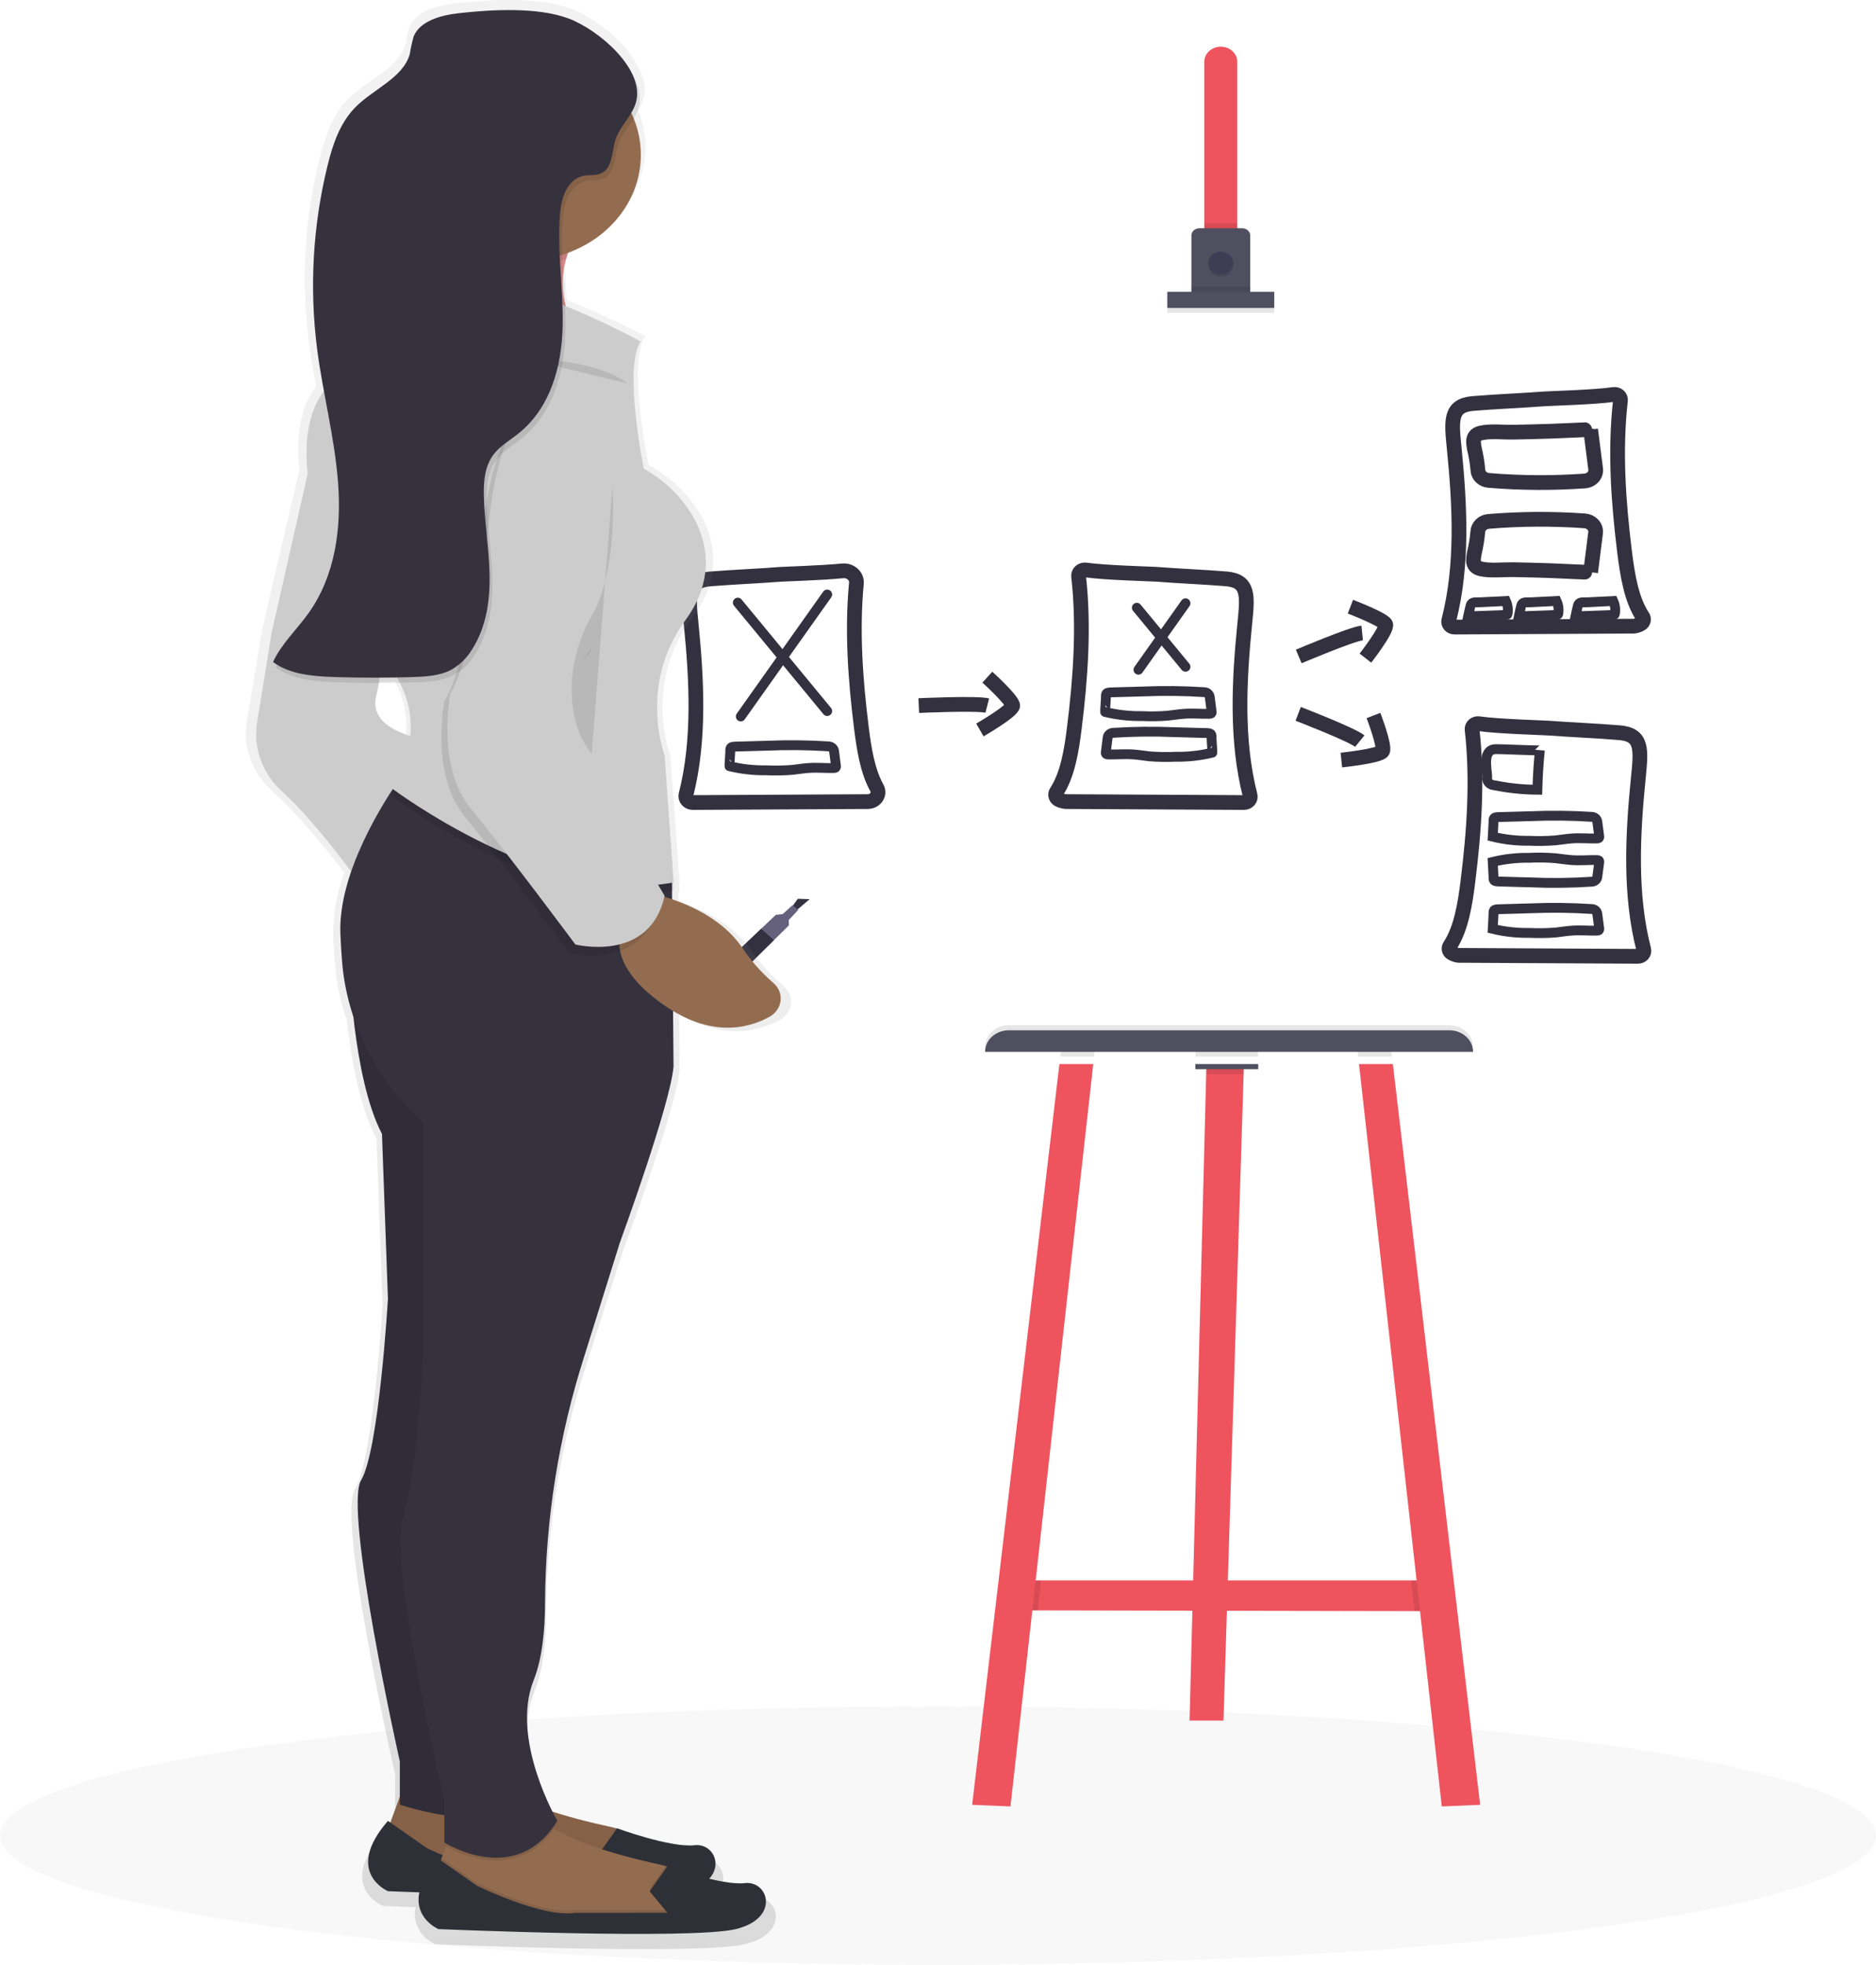 <svg width="382" height="400" viewBox="0 0 382 400" fill="none" xmlns="http://www.w3.org/2000/svg">
<path opacity="0.1" d="M191 400C296.486 400 382 388.219 382 373.685C382 359.152 296.486 347.371 191 347.371C85.514 347.371 0 359.152 0 373.685C0 388.219 85.514 400 191 400Z" fill="#B7B7B7"/>
<path d="M253.294 216.506L253.229 218.648L249.128 350.272H242.228L245.613 218.648L245.678 216.177L253.294 216.506Z" fill="#EE535E"/>
<path opacity="0.1" d="M253.294 216.506L253.229 218.648L249.128 350.272H242.228L245.613 218.648L245.678 216.177L253.294 216.506Z" fill="#EE535E"/>
<path d="M293.223 328.007L288.06 327.993L211.298 327.846L207.213 327.839L209.384 321.736H292.676L293.223 328.007Z" fill="#EE535E"/>
<path opacity="0.1" d="M253.294 216.506L253.23 218.648H245.614L245.679 216.177L253.294 216.506Z" fill="black"/>
<path d="M256.205 213.289H243.41V217.661H256.205V213.289Z" fill="#504F60"/>
<path opacity="0.1" d="M211.982 321.736L211.298 327.846L207.213 327.839L209.384 321.736H211.982Z" fill="black"/>
<path d="M223 213.209L222.783 215.102L205.758 367.75L197.957 367.421L215.899 215.102L216.1 213.37L223 213.209Z" fill="#EE535E"/>
<path opacity="0.1" d="M293.224 328.007L288.061 327.993L287.361 321.736H292.677L293.224 328.007Z" fill="black"/>
<path d="M301.393 367.421L293.584 367.75L276.559 215.102L276.35 213.209L283.242 213.37L283.443 215.102L301.393 367.421Z" fill="#EE535E"/>
<path d="M334.6 62.696H162.571V212.624H334.6V62.696Z" fill="white"/>
<g filter="url(#filter0_d)">
<path d="M369.213 62.696H128.159C126.325 62.696 124.838 64.048 124.838 65.715V209.606C124.838 211.273 126.325 212.624 128.159 212.624H369.213C371.048 212.624 372.535 211.273 372.535 209.606V65.715C372.535 64.048 371.048 62.696 369.213 62.696Z" fill="white"/>
</g>
<path d="M251.935 12.559V48.764H245.228V12.559C245.228 11.751 245.581 10.975 246.21 10.404C246.839 9.832 247.692 9.511 248.581 9.511C249.471 9.511 250.324 9.832 250.952 10.404C251.581 10.975 251.935 11.751 251.935 12.559V12.559Z" fill="#EE535E"/>
<path opacity="0.1" d="M251.943 45.467H245.228V48.764H251.943V45.467Z" fill="black"/>
<path d="M254.573 47.938V59.896H242.599V47.938C242.599 47.55 242.768 47.178 243.07 46.904C243.371 46.63 243.78 46.476 244.207 46.476H252.917C253.132 46.47 253.346 46.503 253.547 46.574C253.748 46.645 253.931 46.752 254.085 46.888C254.24 47.024 254.363 47.188 254.446 47.368C254.53 47.548 254.573 47.742 254.573 47.938V47.938Z" fill="#504F60"/>
<path opacity="0.1" d="M248.581 56.351C249.985 56.351 251.123 55.317 251.123 54.041C251.123 52.766 249.985 51.731 248.581 51.731C247.178 51.731 246.04 52.766 246.04 54.041C246.04 55.317 247.178 56.351 248.581 56.351Z" fill="black"/>
<path d="M248.581 55.854C249.985 55.854 251.123 54.82 251.123 53.544C251.123 52.269 249.985 51.235 248.581 51.235C247.178 51.235 246.04 52.269 246.04 53.544C246.04 54.82 247.178 55.854 248.581 55.854Z" fill="#3F3D56"/>
<path opacity="0.1" d="M254.573 58.413H242.599V59.897H254.573V58.413Z" fill="black"/>
<path opacity="0.1" d="M259.469 60.394H237.691V63.69H259.469V60.394Z" fill="black"/>
<path d="M259.469 59.399H237.691V62.696H259.469V59.399Z" fill="#504F60"/>
<path opacity="0.1" d="M205.395 208.721H295.129C296.409 208.721 297.636 209.183 298.541 210.006C299.446 210.828 299.954 211.944 299.954 213.107V213.107H200.586C200.586 211.946 201.092 210.833 201.994 210.011C202.895 209.189 204.118 208.725 205.395 208.721V208.721Z" fill="black"/>
<path opacity="0.1" d="M216.099 213.37L223 213.209L222.782 215.102H215.898L216.099 213.37Z" fill="black"/>
<path opacity="0.1" d="M256.205 213.289H243.41V215.102H256.205V213.289Z" fill="black"/>
<path opacity="0.1" d="M283.443 215.102H276.559L276.35 213.209L283.242 213.37L283.443 215.102Z" fill="black"/>
<path d="M205.395 209.744H295.129C296.409 209.744 297.636 210.206 298.541 211.029C299.446 211.851 299.954 212.967 299.954 214.13V214.13H200.586C200.586 212.967 201.094 211.851 201.999 211.029C202.904 210.206 204.131 209.744 205.411 209.744H205.395Z" fill="#504F60"/>
<path d="M328.592 80.305C328.774 80.279 328.96 80.292 329.136 80.342C329.312 80.393 329.473 80.479 329.606 80.595C329.739 80.711 329.841 80.853 329.903 81.011C329.966 81.169 329.988 81.337 329.967 81.504C328.801 91.737 329.549 102.219 330.812 112.431C331.399 117.102 332.195 122.043 334.471 125.508C334.616 125.718 334.679 125.966 334.65 126.213C334.621 126.46 334.501 126.69 334.31 126.867C333.674 127.317 332.877 127.533 332.074 127.474L296.182 127.657C296 127.658 295.82 127.622 295.656 127.55C295.492 127.479 295.347 127.374 295.234 127.245C295.121 127.115 295.042 126.964 295.003 126.802C294.963 126.64 294.965 126.473 295.008 126.312C297.895 115.128 297.276 102.921 296.118 91.321C295.547 85.612 295.217 82.549 299.906 82.147C304.731 81.752 309.556 81.57 314.382 81.204C315.54 81.116 324.82 80.868 328.592 80.305Z" fill="white" stroke="#33313F" stroke-width="3" stroke-miterlimit="10"/>
<path d="M301.129 147.327C300.946 147.301 300.76 147.314 300.584 147.364C300.408 147.415 300.248 147.501 300.115 147.617C299.982 147.733 299.88 147.875 299.817 148.033C299.754 148.191 299.733 148.359 299.753 148.526C300.919 158.759 300.172 169.241 298.901 179.453C298.322 184.124 297.526 189.065 295.25 192.537C295.104 192.746 295.04 192.993 295.069 193.239C295.099 193.485 295.219 193.714 295.411 193.89C296.046 194.339 296.844 194.556 297.646 194.496L333.538 194.686C333.72 194.685 333.9 194.647 334.063 194.574C334.226 194.501 334.37 194.396 334.482 194.266C334.595 194.137 334.674 193.985 334.714 193.824C334.754 193.663 334.753 193.495 334.712 193.334C331.825 182.15 332.445 169.943 333.603 158.343C334.174 152.634 334.503 149.571 329.815 149.169C325.126 148.767 320.164 148.592 315.339 148.226C314.181 148.138 304.9 147.89 301.129 147.327Z" fill="white" stroke="#33313F" stroke-width="3" stroke-miterlimit="10"/>
<path d="M311.67 166.157C315.841 165.98 320.019 166.026 324.184 166.296C324.454 166.319 324.707 166.427 324.9 166.6C325.093 166.773 325.215 167.001 325.245 167.246L325.64 170.236C325.659 170.302 325.661 170.373 325.644 170.44C325.627 170.508 325.593 170.571 325.543 170.623C325.455 170.681 325.346 170.707 325.237 170.696C323.484 170.74 321.731 170.557 319.986 170.696C318.9 170.777 317.823 170.967 316.769 171.076C314.988 171.219 313.198 171.248 311.413 171.164C308.897 171.203 306.388 170.923 303.958 170.331C303.958 170.331 304.103 167.853 304.103 167.619C304.103 166.464 304.063 166.361 305.373 166.332L311.67 166.157Z" stroke="#33313F" stroke-width="2" stroke-miterlimit="10" stroke-linecap="round"/>
<path d="M311.67 179.636C315.841 179.814 320.02 179.765 324.184 179.49C324.454 179.466 324.707 179.359 324.9 179.186C325.093 179.013 325.215 178.785 325.245 178.539L325.64 175.557C325.659 175.489 325.661 175.418 325.644 175.349C325.628 175.28 325.593 175.216 325.543 175.162C325.455 175.105 325.346 175.079 325.237 175.089C323.484 175.045 321.731 175.236 319.986 175.089C318.9 175.016 317.823 174.826 316.769 174.717C314.988 174.57 313.198 174.541 311.413 174.629C308.897 174.589 306.388 174.87 303.958 175.462C303.958 175.462 304.103 177.933 304.103 178.174C304.103 179.329 304.063 179.424 305.373 179.46L311.67 179.636Z" stroke="#33313F" stroke-width="2" stroke-miterlimit="10" stroke-linecap="round"/>
<path d="M311.67 184.913C315.841 184.735 320.02 184.784 324.184 185.06C324.454 185.083 324.707 185.191 324.9 185.364C325.093 185.537 325.215 185.765 325.245 186.01L325.64 188.992C325.659 189.06 325.661 189.132 325.644 189.2C325.628 189.269 325.593 189.333 325.543 189.387C325.455 189.445 325.346 189.471 325.237 189.46C323.484 189.504 321.731 189.314 319.986 189.46C318.9 189.533 317.823 189.73 316.769 189.84C314.988 189.98 313.198 190.007 311.413 189.921C308.898 189.962 306.389 189.684 303.958 189.095C303.958 189.095 304.103 186.617 304.103 186.375C304.103 185.22 304.063 185.125 305.373 185.096L311.67 184.913Z" stroke="#33313F" stroke-width="2" stroke-miterlimit="10" stroke-linecap="round"/>
<path d="M316.956 122.35C317.323 123.153 317.446 124.032 317.309 124.894C317.311 124.963 317.291 125.031 317.253 125.091C317.209 125.13 317.156 125.16 317.097 125.179C317.039 125.198 316.977 125.205 316.915 125.201L309.275 125.471C309.275 125.471 309.702 123.424 309.758 123.278C310.023 122.445 310.691 122.664 311.551 122.62L316.956 122.35Z" fill="white" stroke="#33313F" stroke-width="2" stroke-miterlimit="10" stroke-linecap="round"/>
<path d="M328.496 122.35C328.861 123.154 328.981 124.033 328.842 124.894C328.846 124.962 328.829 125.031 328.793 125.091C328.748 125.129 328.695 125.159 328.637 125.178C328.579 125.197 328.517 125.204 328.456 125.201L320.808 125.471C320.808 125.471 321.242 123.424 321.298 123.278C321.556 122.445 322.223 122.664 323.092 122.62L328.496 122.35Z" fill="white" stroke="#33313F" stroke-width="2" stroke-miterlimit="10" stroke-linecap="round"/>
<path d="M323.887 87.454L324.917 95.495C324.951 95.785 324.921 96.079 324.829 96.359C324.737 96.639 324.584 96.899 324.379 97.124C324.175 97.35 323.923 97.536 323.638 97.671C323.353 97.807 323.042 97.889 322.721 97.914C316.194 98.383 309.635 98.344 303.115 97.797C302.535 97.746 301.995 97.507 301.594 97.123C301.194 96.738 300.96 96.235 300.935 95.707C300.813 94.273 300.582 92.849 300.244 91.445C299.978 89.983 299.689 88.572 301.587 88.141C303.485 87.71 306.082 88.017 308.157 87.98C310.645 87.936 313.124 87.873 315.596 87.79C316.288 87.79 323.887 87.417 323.887 87.454Z" stroke="#33313F" stroke-width="3" stroke-miterlimit="10"/>
<path d="M323.888 116.503L324.901 108.462C324.935 108.171 324.906 107.878 324.813 107.598C324.721 107.318 324.568 107.058 324.364 106.832C324.159 106.607 323.907 106.421 323.622 106.285C323.338 106.15 323.026 106.067 322.706 106.042C316.178 105.575 309.619 105.611 303.099 106.152C302.518 106.203 301.977 106.444 301.576 106.829C301.176 107.215 300.942 107.72 300.92 108.25C300.797 109.683 300.566 111.107 300.228 112.512C299.963 113.973 299.673 115.384 301.571 115.815C303.469 116.247 306.067 115.94 308.141 115.976C310.626 116.02 313.103 116.079 315.58 116.166C316.288 116.188 323.888 116.561 323.888 116.503Z" stroke="#33313F" stroke-width="3" stroke-miterlimit="10"/>
<path d="M313.554 152.736C313.286 155.412 313.117 158.092 313.047 160.777C310.096 160.754 307.155 160.448 304.273 159.863C304.047 159.854 303.825 159.799 303.624 159.702C303.423 159.606 303.247 159.471 303.11 159.307C302.973 159.142 302.877 158.952 302.829 158.75C302.781 158.548 302.783 158.339 302.834 158.138C302.778 156.472 301.813 152.751 304.394 152.517C305.166 152.444 313.546 152.868 313.554 152.736Z" stroke="#33313F" stroke-width="2" stroke-miterlimit="10" stroke-linecap="round"/>
<path d="M171.554 116.217C171.932 116.18 172.315 116.22 172.674 116.333C173.033 116.447 173.36 116.632 173.631 116.875C173.902 117.118 174.11 117.412 174.241 117.737C174.371 118.062 174.42 118.409 174.384 118.754C173.46 128.483 174.191 138.446 175.398 148.146C175.937 152.459 176.652 156.998 178.55 160.397C178.716 160.688 178.796 161.013 178.783 161.341C178.77 161.669 178.665 161.988 178.478 162.268C178.291 162.548 178.028 162.78 177.714 162.942C177.4 163.103 177.045 163.188 176.685 163.189V163.189L141.074 163.379C140.861 163.381 140.651 163.338 140.459 163.256C140.267 163.173 140.098 163.052 139.964 162.902C139.83 162.751 139.736 162.576 139.687 162.387C139.638 162.199 139.637 162.004 139.683 161.815C142.506 150.69 141.886 138.541 140.736 127.036C140.157 121.327 139.836 118.264 144.516 117.862C149.341 117.475 154.167 117.292 158.952 116.919C159.973 116.846 167.275 116.641 171.554 116.217Z" fill="white" stroke="#33313F" stroke-width="3" stroke-miterlimit="10" stroke-linecap="round"/>
<path d="M221.093 116.035C220.898 116.007 220.699 116.022 220.511 116.076C220.323 116.13 220.152 116.223 220.01 116.348C219.868 116.472 219.76 116.625 219.694 116.794C219.628 116.963 219.606 117.143 219.629 117.321C220.779 127.503 220.031 137.971 218.769 148.146C218.19 152.817 217.394 157.736 215.126 161.208C214.967 161.454 214.913 161.744 214.976 162.024C215.038 162.303 215.212 162.551 215.464 162.721C216.072 163.072 216.788 163.236 217.506 163.189L253.302 163.379C253.498 163.379 253.692 163.339 253.868 163.26C254.045 163.181 254.199 163.067 254.319 162.926C254.44 162.785 254.523 162.621 254.562 162.446C254.602 162.271 254.597 162.09 254.548 161.917C251.693 150.755 252.304 138.563 253.462 127.014C254.033 121.305 254.363 118.242 249.683 117.84C244.857 117.453 240.032 117.27 235.207 116.897C234.025 116.831 224.937 116.59 221.093 116.035Z" fill="white" stroke="#33313F" stroke-width="3" stroke-miterlimit="10"/>
<path d="M150.233 122.679L168.441 144.754" stroke="#33313F" stroke-width="2" stroke-miterlimit="10" stroke-linecap="round"/>
<path d="M168.441 121.027L150.837 145.858" stroke="#33313F" stroke-width="2" stroke-miterlimit="10" stroke-linecap="round"/>
<path d="M231.483 123.717L241.399 135.741" stroke="#33313F" stroke-width="2" stroke-miterlimit="10" stroke-linecap="round"/>
<path d="M241.4 122.811L231.813 136.341" stroke="#33313F" stroke-width="2" stroke-miterlimit="10" stroke-linecap="round"/>
<path d="M156.249 151.808C160.422 151.631 164.603 151.678 168.771 151.947C169.04 151.973 169.291 152.081 169.484 152.254C169.677 152.427 169.799 152.653 169.832 152.897L170.218 155.887C170.237 155.955 170.239 156.025 170.224 156.094C170.209 156.162 170.177 156.226 170.13 156.282C170.038 156.332 169.932 156.357 169.824 156.355C168.071 156.399 166.31 156.209 164.565 156.355C163.479 156.428 162.409 156.618 161.348 156.728C159.567 156.87 157.777 156.899 155.992 156.815C153.479 156.855 150.972 156.575 148.545 155.982C148.497 155.982 148.69 153.511 148.69 153.27C148.69 152.115 148.641 152.02 149.952 151.984L156.249 151.808Z" stroke="#33313F" stroke-width="2" stroke-miterlimit="10" stroke-linecap="round"/>
<path d="M232.746 140.771C236.92 140.593 241.101 140.641 245.268 140.917C245.538 140.94 245.791 141.048 245.984 141.221C246.177 141.394 246.299 141.622 246.33 141.867L246.716 144.849C246.735 144.917 246.737 144.988 246.721 145.056C246.706 145.124 246.674 145.189 246.627 145.244C246.538 145.301 246.43 145.327 246.321 145.317C244.568 145.361 242.807 145.171 241.062 145.317C239.976 145.39 238.907 145.588 237.845 145.69C236.064 145.836 234.274 145.865 232.489 145.778C229.973 145.817 227.464 145.537 225.034 144.944C224.994 144.944 225.179 142.474 225.179 142.232C225.179 141.078 225.139 140.983 226.449 140.946L232.746 140.771Z" stroke="#33313F" stroke-width="2" stroke-miterlimit="10" stroke-linecap="round"/>
<path d="M239.123 149.052C234.953 148.876 230.774 148.922 226.61 149.191C226.34 149.215 226.087 149.322 225.893 149.495C225.7 149.668 225.578 149.896 225.548 150.141L225.178 153.124C225.155 153.191 225.151 153.262 225.166 153.332C225.182 153.401 225.216 153.465 225.267 153.519C225.355 153.576 225.464 153.602 225.572 153.592C227.325 153.635 229.079 153.453 230.832 153.592C231.917 153.665 232.987 153.862 234.049 153.972C235.83 154.111 237.619 154.14 239.405 154.059C241.92 154.1 244.43 153.819 246.86 153.226C246.9 153.226 246.715 150.748 246.715 150.514C246.715 149.352 246.763 149.257 245.452 149.228L239.123 149.052Z" stroke="#33313F" stroke-width="2" stroke-miterlimit="10" stroke-linecap="round"/>
<path d="M187.083 143.643C187.083 143.643 198.913 143.095 201.036 143.643" stroke="#33313F" stroke-width="3" stroke-miterlimit="10"/>
<path d="M201.052 137.854C201.052 137.854 206.207 142.539 206.207 143.643C206.207 144.747 199.532 148.606 199.532 148.606" stroke="#33313F" stroke-width="3" stroke-miterlimit="10"/>
<path d="M264.456 133.644C264.456 133.644 275.176 129.082 277.372 128.863" stroke="#33313F" stroke-width="3" stroke-miterlimit="10"/>
<path d="M274.976 123.505C274.976 123.505 281.691 126.078 282.149 127.094C282.608 128.11 278.032 133.98 278.032 133.98" stroke="#33313F" stroke-width="3" stroke-miterlimit="10"/>
<path d="M264.344 145.324C264.344 145.324 275.241 149.527 276.889 150.872" stroke="#33313F" stroke-width="3" stroke-miterlimit="10"/>
<path d="M279.671 145.661C279.671 145.661 282.084 151.925 281.521 152.919C280.958 153.913 273.133 154.732 273.133 154.732" stroke="#33313F" stroke-width="3" stroke-miterlimit="10"/>
<path d="M306.638 122.35C307.003 123.154 307.122 124.033 306.983 124.894C306.988 124.962 306.971 125.031 306.935 125.091C306.89 125.129 306.837 125.159 306.779 125.178C306.721 125.197 306.659 125.204 306.597 125.201L298.949 125.471C298.949 125.471 299.384 123.424 299.44 123.278C299.697 122.445 300.373 122.664 301.233 122.62L306.638 122.35Z" fill="white" stroke="#33313F" stroke-width="2" stroke-miterlimit="10" stroke-linecap="round"/>
<path d="M162.161 185.345L164.863 183.057L162.45 182.969L161.188 184.731L162.161 185.345Z" fill="#33313F"/>
<path d="M142.722 201.368L145.585 198.027L146.22 197.428L154.986 189.08L157.969 186.244L159.369 186.09L161.379 184.278L162.562 185.221L160.607 187.296L160.639 188.386L157.592 191.39L148.986 199.884L148.432 200.425L144.973 203.334L142.722 201.368Z" fill="#65617D"/>
<path d="M146.222 197.427L154.988 189.08L157.593 191.39L148.988 199.883L146.222 197.427Z" fill="#33313F"/>
<path d="M159.45 200.644C156.902 198.488 154.687 196.03 152.864 193.334C149.003 187.867 142.554 184.913 138.131 183.444V181.668L138.404 181.617L138.283 179.965H138.404L138.09 175.579V175.543L136.498 153.782C136.498 153.782 130.828 139.272 140.905 125.888C150.982 112.504 141.532 99.668 132.059 94.647C132.059 94.647 127.652 73.449 131.431 68.427C126.304 65.745 121.021 63.316 115.605 61.154C115.516 60.891 115.444 60.627 115.371 60.35C115.267 58.376 115.13 56.402 115.01 54.429C115.136 53.403 115.342 52.387 115.629 51.388C115.749 50.971 115.886 50.555 116.031 50.123C120.535 48.559 124.414 45.796 127.162 42.195C129.91 38.594 131.398 34.324 131.431 29.942C131.434 27.385 130.927 24.849 129.936 22.456C130.444 21.696 130.831 20.874 131.086 20.015C131.689 17.756 131.005 15.344 129.59 13.056C127.065 8.1 120.768 3.459 116.2 1.741C109.653 -0.671 99.802 -0.101 92.982 0.644C89.154 1.061 84.787 2.223 83.404 5.41C82.897 6.58 82.889 7.874 82.535 9.065C81.104 13.933 74.92 16.199 71.1 19.927C67.722 23.217 66.274 27.668 65.148 32.003C62.013 44.426 61.264 57.248 62.937 69.903C63.323 72.827 63.838 75.715 64.384 78.609C62.084 81.533 60.01 86.701 60.959 95.677L53.399 128.03L50.255 146.998C50.255 146.998 48.365 154.805 55.884 161.501C60.709 165.769 66.54 172.984 70.135 177.655C68.569 181.791 67.794 186.139 67.843 190.513C67.923 192.501 68.044 194.423 68.196 196.251C68.515 200.133 69.324 203.969 70.609 207.683C71.494 215.475 73.239 225.438 76.657 231.805L77.911 265.831C77.911 265.831 76.021 297.073 72.282 303.206C68.542 309.338 80.461 361.222 80.461 361.222V368.474L78.45 373.839L77.943 373.495C68.502 384.094 77.943 387.998 77.943 387.998C77.943 387.998 80.517 388.107 84.626 388.253C84.278 389.74 84.483 391.29 85.212 392.659C85.94 394.028 87.149 395.137 88.647 395.812C88.647 395.812 142.152 398.041 151.601 395.812C161.051 393.582 158.525 385.768 153.483 386.309C151.561 386.528 148.722 386.068 145.947 385.417C148.883 382.311 146.535 378.108 142.787 378.502C137.753 379.058 126.421 375.008 126.421 375.008L126.365 375.074C126.003 374.949 125.632 374.846 125.255 374.767C121.046 373.907 116.888 372.85 112.798 371.602C110.385 366.902 104.756 354.271 108.777 344.476C110.594 340.046 111.19 334.155 111.19 328.439C111.285 311.194 114.077 294.05 119.481 277.52L127.032 254.129C127.032 254.129 137.736 225.672 138.364 217.865L138.324 206.506C147.17 211.623 154.207 210.088 158.694 207.698C159.349 207.347 159.903 206.86 160.311 206.278C160.72 205.695 160.971 205.033 161.045 204.345C161.119 203.658 161.013 202.964 160.735 202.321C160.458 201.678 160.018 201.103 159.45 200.644ZM75.434 141.436C75.651 140.617 75.828 139.725 75.981 138.782C77.461 138.782 78.949 138.782 80.428 138.738C82.269 142.137 83.043 145.931 82.664 149.703C79.254 148.745 74.156 146.399 75.434 141.472V141.436Z" fill="url(#paint0_linear)"/>
<path d="M81.418 365.762L79.006 372.34L86.879 379.497L112.927 385.001L131.706 383.349L130.491 377.289C130.13 375.989 129.383 374.804 128.33 373.864C127.278 372.924 125.961 372.265 124.524 371.96C116.804 370.308 102.087 366.551 98.99 361.325L81.418 365.762Z" fill="#936C50"/>
<path opacity="0.1" d="M81.418 365.762L79.006 372.34L86.879 379.497L112.927 385.001L131.706 383.349L130.491 377.289C130.13 375.989 129.383 374.804 128.33 373.864C127.278 372.924 125.961 372.265 124.524 371.96C116.804 370.308 102.087 366.551 98.99 361.325L81.418 365.762Z" fill="black"/>
<path d="M125.641 381.697L122.006 377.311L125.641 372.194C125.641 372.194 136.538 376.193 141.388 375.644C146.237 375.096 148.625 382.801 139.57 385.001C130.515 387.201 78.997 385.001 78.997 385.001C78.997 385.001 69.909 381.149 78.997 370.688L86.87 376.193C86.87 376.193 100.196 382.771 106.863 381.697H125.641Z" fill="#2E3037"/>
<path d="M141.992 391.06L123.213 392.712L97.165 387.201L89.268 380.045L89.911 378.298L90.812 375.842L91.696 373.437L109.26 369.051C110.152 370.369 111.372 371.479 112.823 372.289C118.525 375.834 128.778 378.4 134.794 379.679C135.043 379.738 135.301 379.804 135.542 379.884C136.815 380.269 137.961 380.94 138.873 381.834C139.785 382.729 140.435 383.818 140.761 385.001L141.992 391.06Z" fill="#936C50"/>
<path opacity="0.1" d="M141.992 391.06L123.213 392.712L97.165 387.201L89.268 380.045L89.911 378.298L97.149 383.349C97.149 383.349 110.483 389.927 117.142 388.853H135.912L132.277 384.467L135.542 379.884C136.815 380.269 137.961 380.94 138.873 381.834C139.785 382.728 140.435 383.818 140.761 385.001L141.992 391.06Z" fill="black"/>
<path d="M135.911 389.408L132.276 385.022L135.911 379.906C135.911 379.906 146.816 383.904 151.657 383.356C156.498 382.808 158.895 390.512 149.848 392.72C140.8 394.927 89.266 392.72 89.266 392.72C89.266 392.72 80.179 388.86 89.266 378.4L97.14 383.904C97.14 383.904 110.473 390.483 117.132 389.416L135.911 389.408Z" fill="#2E3037"/>
<path d="M120.791 70.071C120.791 70.071 91.719 72.82 95.957 61.812C97.145 58.69 97.452 55.347 96.85 52.09C96.097 48.051 94.342 44.222 91.719 40.891L118.973 44.743C117.34 47.225 116.098 49.902 115.282 52.696C112.033 64.385 120.791 70.071 120.791 70.071Z" fill="#DB8B8B"/>
<path d="M71.124 195.6C71.124 195.6 71.727 219.276 77.783 230.84L78.997 264.421C78.997 264.421 77.18 295.26 73.545 301.312C69.91 307.365 81.418 358.576 81.418 358.576V367.384C81.418 367.384 100.799 373.963 106.252 366.281L100.799 300.764L103.212 209.92L71.124 195.6Z" fill="#35323E"/>
<path opacity="0.1" d="M71.116 195.6C71.116 195.6 71.719 219.276 77.775 230.84L78.989 264.421C78.989 264.421 77.172 295.26 73.537 301.312C69.902 307.365 81.41 358.576 81.41 358.576V367.384C81.41 367.384 100.792 373.963 106.244 366.281L100.792 300.764L103.204 209.92L71.116 195.6Z" fill="black"/>
<path d="M59.005 119.624L55.37 128.432L52.346 147.152C51.936 149.76 52.218 152.419 53.166 154.908C54.114 157.397 55.702 159.645 57.798 161.464C65.036 168.043 74.759 181.836 74.759 181.836L86.267 150.456C86.267 150.456 74.759 148.804 76.617 141.648C78.475 134.491 77.823 121.276 77.823 121.276L59.005 119.624Z" fill="#CCCCCC"/>
<path opacity="0.1" d="M112.846 372.275C105.069 383.393 92.982 377.092 90.835 375.842L91.72 373.437L109.284 369.051C110.177 370.364 111.398 371.468 112.846 372.275V372.275Z" fill="black"/>
<path d="M137.15 217.076C136.538 224.78 126.245 252.893 126.245 252.893L119.007 275.999C113.787 292.325 111.086 309.23 110.981 326.231C110.981 331.867 110.41 337.685 108.665 342.057C103.839 354.169 113.49 370.688 113.49 370.688C105.013 384.453 90.473 375.074 90.473 375.074V366.303C90.473 366.303 78.997 318.381 82.029 309.024C85.061 299.668 86.275 274.333 86.275 274.333V228.64C76.565 219.848 70.663 208.171 69.652 195.746C69.507 193.941 69.387 192.048 69.314 190.081C68.824 177.655 78.161 163.094 81.812 157.919C82.697 156.662 83.243 155.96 83.243 155.96L136.715 175.243L136.836 175.287V177.165V181.332L137.15 217.076Z" fill="#35323E"/>
<path opacity="0.1" d="M118.973 44.743C117.34 47.225 116.098 49.902 115.282 52.696C112.322 53.722 109.164 54.197 105.998 54.093C102.832 53.989 99.721 53.307 96.85 52.09C96.097 48.051 94.342 44.222 91.719 40.891L118.973 44.743Z" fill="black"/>
<path d="M106.864 53.003C119.913 53.003 130.492 43.388 130.492 31.528C130.492 19.667 119.913 10.052 106.864 10.052C93.815 10.052 83.236 19.667 83.236 31.528C83.236 43.388 93.815 53.003 106.864 53.003Z" fill="#936C50"/>
<path opacity="0.1" d="M137.15 181.288L136.885 181.332C111.488 186.076 79.617 162.02 79.617 162.02C80.474 160.71 81.211 159.338 81.821 157.919C82.705 156.662 83.252 155.96 83.252 155.96L136.716 175.243L136.853 177.165L137.15 181.288Z" fill="black"/>
<path d="M130.482 69.523C130.482 69.523 96.561 50.803 85.656 58.508L70.513 76.124C70.513 76.124 60.822 78.879 62.639 96.496L55.401 128.432L77.204 133.388C77.204 133.388 89.926 144.396 79.616 160.368C79.616 160.368 111.72 184.592 137.165 179.636L135.332 153.782C135.332 153.782 129.879 139.462 139.57 126.253C149.261 113.045 140.173 100.377 131.094 95.421C131.086 95.399 126.847 74.472 130.482 69.523Z" fill="#CCCCCC"/>
<path d="M132.301 181.836C132.301 181.836 145.024 184.029 151.079 192.852C152.827 195.501 154.962 197.923 157.424 200.052C157.972 200.512 158.394 201.081 158.658 201.714C158.923 202.347 159.023 203.028 158.949 203.702C158.876 204.376 158.632 205.026 158.236 205.6C157.841 206.174 157.304 206.657 156.669 207.011C151.843 209.642 144.026 211.257 134.151 203.86C117.158 191.2 132.301 181.836 132.301 181.836Z" fill="#936C50"/>
<path opacity="0.1" d="M113.521 79.954C113.521 79.954 101.41 78.85 98.378 107.482C95.346 136.114 90.505 142.715 90.505 142.715C90.505 142.715 87.473 157.583 94.743 166.391C102.013 175.199 115.942 193.985 115.942 193.985C115.942 193.985 131.093 197.844 134.117 184.073L115.339 152.144C115.339 152.144 112.315 141.129 119.577 133.424C126.839 125.72 132.3 74.472 113.521 79.954Z" fill="black"/>
<path d="M114.736 78.331C114.736 78.331 102.617 77.228 99.593 105.86C96.569 134.491 91.72 141.092 91.72 141.092C91.72 141.092 88.688 155.974 95.958 164.746C103.228 173.518 117.157 192.274 117.157 192.274C117.157 192.274 132.3 196.134 135.332 182.37L116.554 150.434C116.554 150.434 113.522 139.418 120.792 131.714C128.062 124.009 133.499 72.82 114.736 78.331Z" fill="#CCCCCC"/>
<path opacity="0.1" d="M124.732 98.959C124.732 98.959 125.938 116.027 120.486 125.391C115.033 134.754 115.033 146.859 120.486 153.467" fill="black"/>
<path opacity="0.1" d="M127.757 78.053C127.757 78.053 122.932 73.668 108.979 73.098C95.026 72.527 88.994 68.712 88.994 68.712" fill="black"/>
<path opacity="0.1" d="M94.093 3.78C90.409 4.19 86.204 5.337 84.877 8.488C84.386 9.643 84.378 10.915 84.032 12.143C82.657 16.952 76.706 19.189 73.031 22.866C69.814 26.111 68.358 30.504 67.305 34.781C64.28 47.042 63.549 59.679 65.141 72.162C66.323 81.292 68.736 90.275 69.42 99.449C70.103 108.623 68.857 118.271 63.34 125.976C60.927 129.294 57.839 132.204 56.158 135.851C59.632 138.409 64.425 138.775 68.897 138.914C74.108 139.075 79.32 139.075 84.531 138.914C87.265 138.826 90.12 138.665 92.476 137.408C94.222 136.394 95.657 134.996 96.65 133.344C99.626 128.746 100.382 123.22 100.253 117.884C100.124 112.548 99.2 107.248 99.087 101.912C99.031 98.989 99.28 95.918 101.122 93.535C102.449 91.818 104.467 90.663 106.196 89.267C112.686 84.047 114.906 75.671 115.123 67.798C115.34 59.926 113.917 52.039 114.648 44.195C114.93 41.118 116.193 37.434 119.522 36.834C120.567 36.644 121.685 36.834 122.683 36.469C125.352 35.541 125.095 32.12 125.851 29.62C126.712 26.806 129.349 24.635 130.089 21.799C131.834 15.139 122.506 7.179 116.418 4.869C110.105 2.472 100.623 3.049 94.093 3.78Z" fill="black"/>
<path d="M93.457 2.684C89.774 3.093 85.568 4.241 84.241 7.384C83.898 8.588 83.63 9.808 83.436 11.039C82.061 15.848 76.102 18.085 72.427 21.769C69.21 25.008 67.754 29.401 66.701 33.684C63.69 45.955 62.972 58.6 64.578 71.088C65.76 80.217 68.173 89.208 68.848 98.374C69.524 107.541 68.293 117.197 62.776 124.901C60.364 128.22 57.276 131.129 55.595 134.777C59.069 137.342 63.862 137.7 68.333 137.839C73.545 138 78.756 138 83.967 137.839C86.702 137.752 89.556 137.598 91.913 136.334C93.659 135.323 95.093 133.924 96.079 132.269C99.062 127.672 99.81 122.145 99.69 116.809C99.569 111.473 98.628 106.174 98.523 100.838C98.467 97.914 98.716 94.844 100.55 92.468C101.885 90.743 103.904 89.588 105.633 88.199C112.115 82.973 114.342 74.596 114.559 66.724C114.777 58.851 113.345 50.964 114.077 43.121C114.366 40.051 115.629 36.359 118.95 35.767C120.004 35.577 121.122 35.767 122.119 35.395C124.789 34.466 124.532 31.053 125.288 28.545C126.14 25.731 128.778 23.567 129.526 20.731C131.271 14.065 121.942 6.112 115.854 3.795C109.493 1.383 100.019 1.946 93.457 2.684Z" fill="#35323E"/>
<defs>
<filter id="filter0_d" x="120.838" y="62.696" width="255.697" height="157.928" filterUnits="userSpaceOnUse" color-interpolation-filters="sRGB">
<feFlood flood-opacity="0" result="BackgroundImageFix"/>
<feColorMatrix in="SourceAlpha" type="matrix" values="0 0 0 0 0 0 0 0 0 0 0 0 0 0 0 0 0 0 127 0" result="hardAlpha"/>
<feOffset dy="4"/>
<feGaussianBlur stdDeviation="2"/>
<feColorMatrix type="matrix" values="0 0 0 0 0 0 0 0 0 0 0 0 0 0 0 0 0 0 0.25 0"/>
<feBlend mode="normal" in2="BackgroundImageFix" result="effect1_dropShadow"/>
<feBlend mode="normal" in="SourceGraphic" in2="effect1_dropShadow" result="shape"/>
</filter>
<linearGradient id="paint0_linear" x1="105.56" y1="396.835" x2="105.56" y2="0.03" gradientUnits="userSpaceOnUse">
<stop stop-color="#808080" stop-opacity="0.25"/>
<stop offset="0.54" stop-color="#808080" stop-opacity="0.12"/>
<stop offset="1" stop-color="#808080" stop-opacity="0.1"/>
</linearGradient>
</defs>
</svg>
